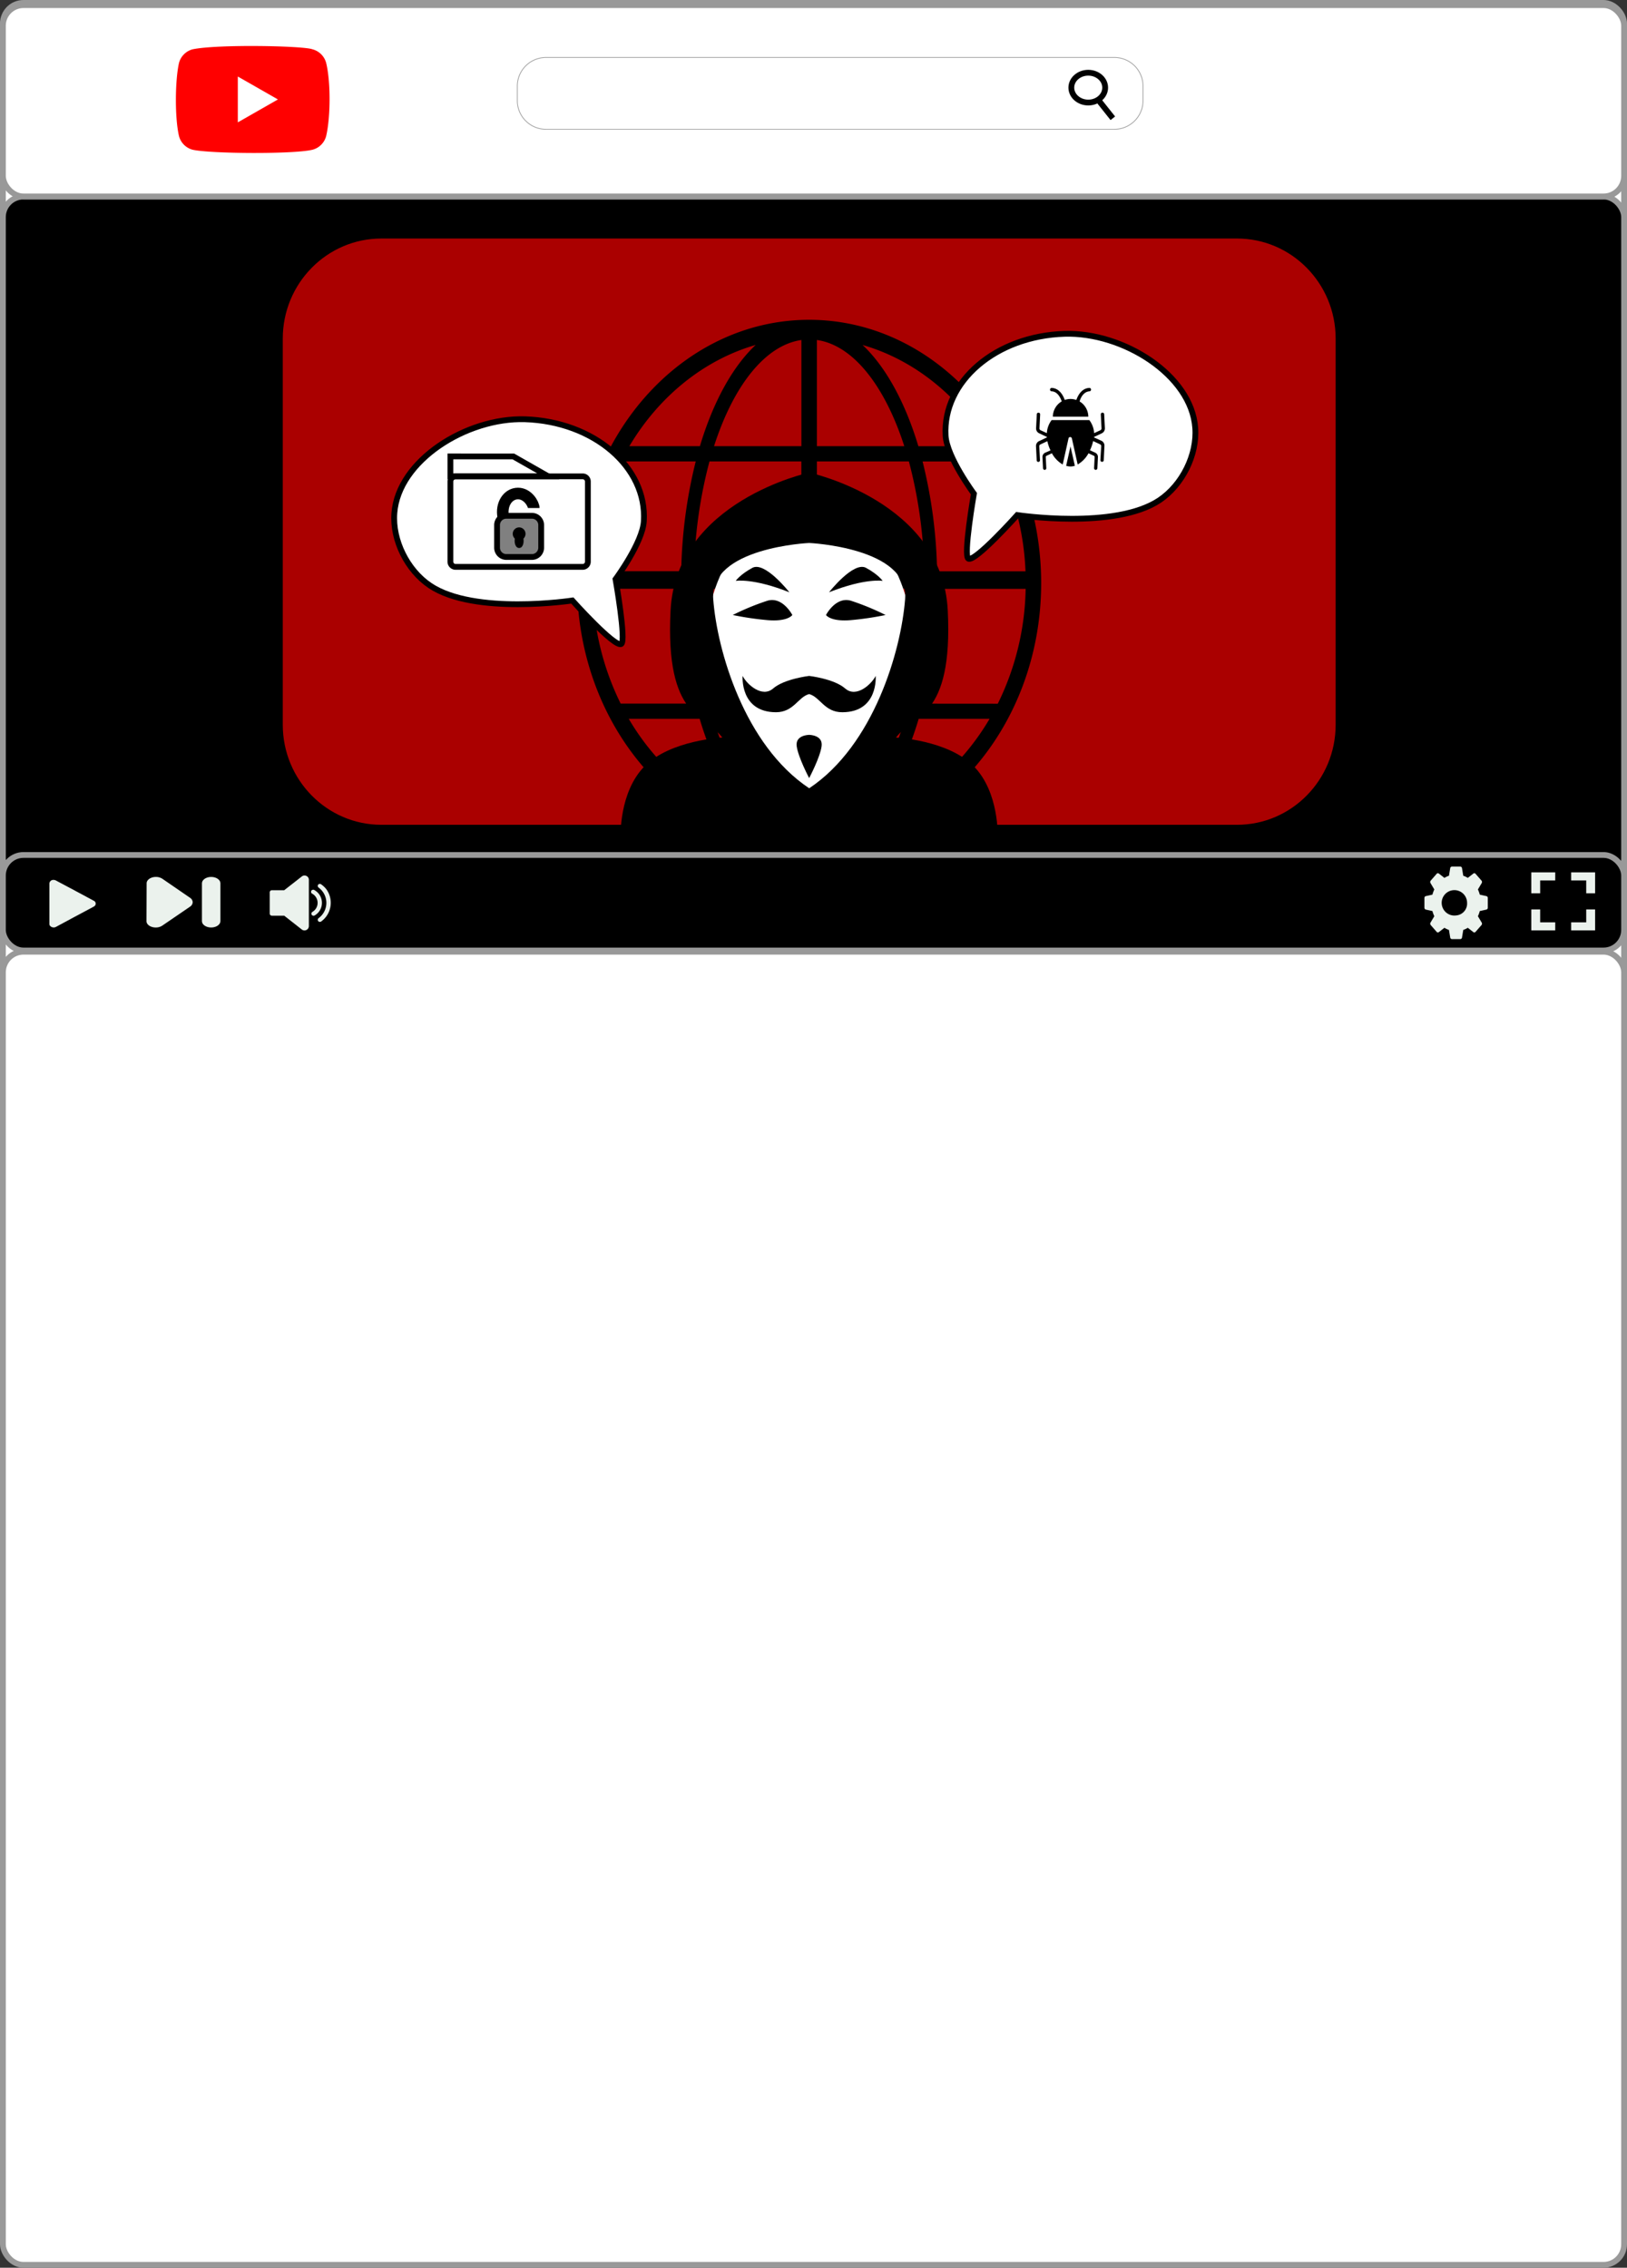 <svg xmlns="http://www.w3.org/2000/svg" viewBox="0 0 561 781.72"><rect x="0" y="0" width="561" height="781.72" fill="#333333" stroke="none"/><g id="Layer_2" data-name="Layer 2"><g id="Layer_13" data-name="Layer 13"><rect x="1" y="1" width="559" height="408.72" rx="7.09" fill="#fff" stroke="#999" stroke-miterlimit="10" stroke-width="2"/><rect x="1" y="67.75" width="559" height="235.37" rx="7.09" stroke="#999" stroke-miterlimit="10" stroke-width="2"/><rect x="1" y="1.77" width="559" height="65.95" rx="7.09" fill="#fff" stroke="#999" stroke-miterlimit="10" stroke-width="2"/><rect x="1" y="328.07" width="559" height="452.65" rx="7.09" fill="#fff" stroke="#999" stroke-miterlimit="10" stroke-width="2"/><path d="M112.44,21.61A6.6,6.6,0,0,0,107.76,17C104.7,15.78,75,15.2,66.41,17a6.6,6.6,0,0,0-4.68,4.66c-1.39,6-1.49,19.11,0,25.29a6.6,6.6,0,0,0,4.68,4.66c6.07,1.39,34.92,1.59,41.36,0a6.6,6.6,0,0,0,4.68-4.66C114,40.36,114.06,28.1,112.44,21.61Z" fill="red"/><path d="M95.83,34.28,82,26.38v15.8Z" fill="#fff"/><path d="M188.2,19.82h196a9.88,9.88,0,0,1,9.88,9.88v5a9.87,9.87,0,0,1-9.87,9.87h-196a9.88,9.88,0,0,1-9.88-9.88v-5a9.88,9.88,0,0,1,9.88-9.87Z" fill="#fff"/><path d="M384.2,19.94A9.76,9.76,0,0,1,394,29.69v5a9.76,9.76,0,0,1-9.75,9.75h-196a9.76,9.76,0,0,1-9.75-9.75v-5a9.76,9.76,0,0,1,9.75-9.75h196m0-.25h-196a10,10,0,0,0-10,10v5a10,10,0,0,0,10,10h196a10,10,0,0,0,10-10v-5a10,10,0,0,0-10-10Z" fill="#999"/><path d="M375.24,35.35c-3.22,0-5.84-2.31-5.84-5.14s2.62-5.14,5.84-5.14,5.83,2.3,5.83,5.14S378.45,35.35,375.24,35.35Z" fill="#fff"/><path d="M375.24,26.07c2.66,0,4.83,1.86,4.83,4.14s-2.17,4.14-4.83,4.14-4.84-1.86-4.84-4.14,2.17-4.14,4.84-4.14m0-2c-3.78,0-6.84,2.75-6.84,6.14s3.06,6.14,6.84,6.14,6.83-2.75,6.83-6.14-3.06-6.14-6.83-6.14Z"/><line x1="378.24" y1="33.89" x2="383.71" y2="40.77" fill="none" stroke="#000" stroke-miterlimit="10" stroke-width="2"/><rect x="1" y="294.72" width="559" height="32.93" rx="7.09" stroke="#999" stroke-miterlimit="10" stroke-width="2"/><path d="M32.33,312.52,25.82,316l-6.55,3.53a1.69,1.69,0,0,1-2-.37,1,1,0,0,1-.24-.65h0v-14a1.34,1.34,0,0,1,1.45-1.19,1.67,1.67,0,0,1,.86.23L25.82,307l6.51,3.5a1.08,1.08,0,0,1,.45,1.64A1.41,1.41,0,0,1,32.33,312.52Z" fill="#ebf2ed" fill-rule="evenodd"/><path d="M76,304.47c0-1.2-1.43-2.18-3.19-2.18s-3.18,1-3.18,2.18v13.07c0,1.21,1.42,2.18,3.18,2.18s3.19-1,3.19-2.18Z" fill="#ebf2ed"/><path d="M50.51,317.54c0,1.21,1.43,2.18,3.19,2.18a4,4,0,0,0,2.25-.64h0l9.56-6.53a1.93,1.93,0,0,0,.93-1.54,1.9,1.9,0,0,0-.93-1.54h0L56,302.93h0a4.06,4.06,0,0,0-2.25-.64c-1.76,0-3.19,1-3.19,2.18Z" fill="#ebf2ed"/><path d="M106.5,303.27v16a1.51,1.51,0,0,1-1.5,1.46,1.53,1.53,0,0,1-.94-.32L98,315.65H93.75a.74.74,0,0,1-.75-.73V307.6a.74.74,0,0,1,.75-.73H98l6.07-4.75h0a1.53,1.53,0,0,1,2.11.23A1.46,1.46,0,0,1,106.5,303.27Zm4.2,1.55a.77.77,0,0,0-1,.14.73.73,0,0,0,.15,1,6.52,6.52,0,0,1,0,10.54.73.73,0,0,0-.15,1,.76.76,0,0,0,.6.29.74.74,0,0,0,.45-.15,7.93,7.93,0,0,0,1.65-11.27A8.39,8.39,0,0,0,110.7,304.82Zm.3,6.44a5,5,0,0,0-2.52-4.39.77.77,0,0,0-1.06.09.73.73,0,0,0,.31,1.15,3.61,3.61,0,0,1,1.25,5,3.77,3.77,0,0,1-1.25,1.23.72.72,0,0,0-.25,1,.77.77,0,0,0,1,.24A5,5,0,0,0,111,311.26Z" fill="#ebf2ed"/><polygon points="531.06 303.5 536.25 303.5 536.25 300.72 528 300.72 528 307.94 531.06 307.94 531.06 303.5" fill="#ebf2ed"/><polygon points="536.25 317.94 531.06 317.94 531.06 313.5 528 313.5 528 320.72 536.25 320.72 536.25 317.94" fill="#ebf2ed"/><polygon points="546.94 317.94 541.75 317.94 541.75 320.72 550 320.72 550 313.5 546.94 313.5 546.94 317.94" fill="#ebf2ed"/><polygon points="541.75 303.5 546.94 303.5 546.94 307.94 550 307.94 550 300.72 541.75 300.72 541.75 303.5" fill="#ebf2ed"/><path d="M512.52,308.9l-2.28-.5a10.06,10.06,0,0,0-.65-1.79l1.31-2.2a.74.74,0,0,0-.07-.85l-2.06-2.36a.53.53,0,0,0-.74-.08l-1.92,1.5a7.48,7.48,0,0,0-1.57-.74l-.43-2.61a.62.62,0,0,0-.58-.55h-2.91a.63.63,0,0,0-.58.55l-.43,2.61a7.18,7.18,0,0,0-1.56.74l-1.93-1.5a.53.53,0,0,0-.74.08l-2.06,2.36a.74.74,0,0,0-.07.85l1.31,2.2a10.06,10.06,0,0,0-.65,1.79l-2.28.5a.64.64,0,0,0-.48.65v3.34a.66.66,0,0,0,.48.66l2.28.5a10,10,0,0,0,.65,1.78l-1.31,2.2a.74.74,0,0,0,.07.85l2.06,2.36a.53.53,0,0,0,.74.08l1.93-1.5a7.18,7.18,0,0,0,1.56.74l.43,2.62a.63.63,0,0,0,.58.54h2.91a.62.62,0,0,0,.58-.54l.43-2.62a7.48,7.48,0,0,0,1.57-.74l1.92,1.5a.53.53,0,0,0,.74-.08l2.06-2.36a.74.74,0,0,0,.07-.85l-1.31-2.2a10,10,0,0,0,.65-1.78l2.28-.5a.66.66,0,0,0,.48-.66v-3.34A.64.64,0,0,0,512.52,308.9Zm-10.44,6.66a4.38,4.38,0,1,1,3.78-4.34A4.09,4.09,0,0,1,502.08,315.56Z" fill="#ebf2ed"/></g><g id="Layer_4" data-name="Layer 4"><g id="Layer_9" data-name="Layer 9"><path d="M131.52,77.72h295c21.27,0,38.52,17.47,38.52,39v133.1c0,21.55-17.25,39-38.52,39h-295c-21.27,0-38.52-17.47-38.52-39V116.75C93,95.19,110.25,77.72,131.52,77.72Z" fill="#a00" stroke="#000" stroke-miterlimit="10" stroke-width="9"/><path d="M279,110.24c-44.11,0-80,40.71-80,90.74s35.9,90.74,80,90.74S359,251,359,201,323.13,110.24,279,110.24Zm-2.67,86.67h-37a159.09,159.09,0,0,1,5.3-37.85h31.68Zm0,6.05v39.57h-32A161.45,161.45,0,0,1,239.32,203Zm5.34,0h37a162.42,162.42,0,0,1-5.05,39.57h-32Zm0-6.05V159.06h31.72a159.59,159.59,0,0,1,5.29,37.85Zm0-43.1V117.2c12.52,1.76,23.46,15.87,30.14,36.61Zm-5.34,0H246.2C252.88,133,263.81,119,276.33,117.2Zm-36.44,5.25a168.29,168.29,0,0,0-5,37.85H204.41a92.53,92.53,0,0,1,9.72-37.85Zm-5,43.9a169.1,169.1,0,0,0,4.94,39.57H214a92.94,92.94,0,0,1-9.6-39.57Zm41.45,44.84v37.63c-12.73-1.8-23.79-16.32-30.45-37.63Zm5.34,0h30.46c-6.64,21.32-17.73,35.87-30.46,37.63Zm36.52-5.25A169.1,169.1,0,0,0,323.13,203h30.52a93,93,0,0,1-9.6,39.57Zm4.91-45.62a167.88,167.88,0,0,0-5-37.86h25.74a92.45,92.45,0,0,1,9.75,37.86ZM341,153.82H316.66c-4.56-15.19-11.27-27.4-19.24-34.9,18,5.18,33.46,17.84,43.58,34.89ZM260.57,118.9c-8,7.5-14.69,19.71-19.24,34.91H217C227.12,136.77,242.58,124.1,260.57,118.9ZM216.8,247.8h24.45c4.57,15.4,11.34,27.75,19.42,35.28C242.47,277.86,226.9,265,216.8,247.8Zm80.54,35.28c8.07-7.55,14.85-19.91,19.42-35.28h24.45C331.08,265,315.53,277.86,297.34,283.08Z"/><ellipse cx="279" cy="224.49" rx="35.96" ry="49.88" fill="#fff"/><path d="M335.7,264.08c-8.92-9-26.75-9.82-26.75-9.82,5.73-7.9,19.73-6.22,17.84-43.89S279,162.91,279,162.91s-45.85,9.79-47.78,47.46,12.1,36,17.84,43.89c0,0-17.84.84-26.76,9.82S214,288.43,214,288.43H344S344.62,273.08,335.7,264.08ZM279,271.72c-22.29-14.84-31.75-47.45-33.08-65.23S279,187.17,279,187.17s34.46,1.54,33.09,19.32S301.3,256.9,279,271.74Z"/><path d="M301.94,233c-1.44,2.89-6.69,7.69-10.52,4.33S279,233,279,233s-8.6,1-12.42,4.33-9.08-1.44-10.52-4.33c0,0-1,12.46,11.47,12.52,6.2,0,7.65-5.29,11.47-6.26,3.81,1,5.26,6.28,11.46,6.26C302.94,245.48,301.94,233,301.94,233Z"/><path d="M279,253.32s-4.78,0-4.3,3.84,4.3,11.06,4.3,11.06,3.83-7.22,4.3-11.06S279,253.32,279,253.32Z"/><path d="M273.2,212s-3.34-6.47-8.6-4.92A86.36,86.36,0,0,0,252.66,212a105.34,105.34,0,0,0,12,1.77C271.67,214.37,273.2,212,273.2,212Z"/><path d="M284.81,212s3.34-6.47,8.6-4.92A86.36,86.36,0,0,1,305.35,212a106,106,0,0,1-12,1.77C286.33,214.37,284.81,212,284.81,212Z"/><path d="M272.18,204.17s-8.44-10.78-12.77-8.42-5.73,4.49-5.73,4.49S259.59,199.18,272.18,204.17Z"/><path d="M285.85,204.17s8.44-10.78,12.77-8.42,5.72,4.49,5.72,4.49S298.42,199.18,285.85,204.17Z"/><path d="M326.05,150.18c.43,7.42,9.76,20,9.76,20s-3.72,21.41-1.92,22.41c2.27,1.26,16.87-15.05,16.87-15.05s33.73,5.16,49.07-5.14c7.84-5.29,13-15.61,12.29-24.93-1.31-18.23-24.91-33-45-32.4C343.35,115.78,325,131.52,326.05,150.18Z" fill="#fff" stroke="#000" stroke-miterlimit="10" stroke-width="2"/><path d="M222,179.66c-.43,7.42-9.76,20-9.76,20S216,221,214.2,222c-2.26,1.26-16.86-15-16.86-15s-33.73,5.15-49.07-5.15c-7.84-5.27-13-15.61-12.3-24.92,1.32-18.23,24.92-33,45-32.41C204.74,145.27,223.13,161,222,179.66Z" fill="#fff" stroke="#000" stroke-miterlimit="10" stroke-width="2"/><path d="M357.22,153.85l.24,4.8a.58.58,0,0,0,.58.59h0a.59.59,0,0,0,.55-.59l-.24-4.8a.66.66,0,0,1,.39-.65l2.39-1.12a14.32,14.32,0,0,0,1.09,3.17l-1.86.81a1.61,1.61,0,0,0-.91,1.53l.19,3.82a.58.58,0,0,0,.58.56h0a.57.57,0,0,0,.55-.61h0l-.19-3.83a.43.43,0,0,1,.24-.4l1.88-.88a10,10,0,0,0,3.73,3.87l2-9a.58.58,0,0,1,.58-.46.59.59,0,0,1,.58.46l2,9a10,10,0,0,0,3.73-3.87l1.88.87a.46.46,0,0,1,.24.41l-.19,3.82a.58.58,0,0,0,.55.62h0a.59.59,0,0,0,.58-.56l.19-3.82a1.6,1.6,0,0,0-.91-1.53l-1.83-.85a14.32,14.32,0,0,0,1.09-3.17l2.4,1.12a.7.7,0,0,1,.39.65l-.29,4.8a.58.58,0,0,0,.58.59h0a.58.58,0,0,0,.58-.59l.23-4.8A1.86,1.86,0,0,0,379.9,152l-2.67-1.21v-.17l2.68-1.26a1.86,1.86,0,0,0,1.06-1.76l-.24-4.8a.6.6,0,0,0-.61-.56.59.59,0,0,0-.55.62l.24,4.8a.68.68,0,0,1-.39.65l-2.16,1a8.25,8.25,0,0,0-1.65-4.5h-13a8.17,8.17,0,0,0-1.65,4.5l-2.17-1a.68.68,0,0,1-.38-.65l.24-4.8a.58.58,0,1,0-1.16-.06l-.24,4.8a1.83,1.83,0,0,0,1.06,1.76l2.67,1.26v.17l-2.69,1.26A1.86,1.86,0,0,0,357.22,153.85Z"/><path d="M375.69,134.89a.59.59,0,0,0,0-1.17c-2.84.07-4.12,2.86-4.56,4.16a5.93,5.93,0,0,0-2-.35,6.12,6.12,0,0,0-2,.34c-.45-1.31-1.74-4.08-4.56-4.15h0a.59.59,0,0,0,0,1.17c2.17.06,3.19,2.47,3.52,3.47a6.19,6.19,0,0,0-3.06,5.29h12.23a6.2,6.2,0,0,0-3-5.26C372.5,137.39,373.51,135,375.69,134.89Z"/><path d="M369.11,153.89l-1.49,6.67a4.71,4.71,0,0,0,3,0Z"/><path d="M157.07,164.21h43.85a1.78,1.78,0,0,1,1.78,1.8v27.6a1.79,1.79,0,0,1-1.78,1.8H157.07a1.79,1.79,0,0,1-1.77-1.8V166A1.78,1.78,0,0,1,157.07,164.21Z" fill="#fff" stroke="#000" stroke-miterlimit="10" stroke-width="2"/><path d="M189.09,164.22H155.3v-6.88H177Z" fill="none" stroke="#000" stroke-miterlimit="10" stroke-width="2"/><path d="M174.57,177.8h8.85A3.19,3.19,0,0,1,186.6,181v7.78a3.2,3.2,0,0,1-3.18,3.22h-8.85a3.2,3.2,0,0,1-3.18-3.22V181A3.19,3.19,0,0,1,174.57,177.8Z" fill="gray" stroke="#000" stroke-miterlimit="10" stroke-width="2"/><ellipse cx="179" cy="184.02" rx="1.21" ry="1.23" stroke="#000" stroke-miterlimit="10" stroke-width="2"/><ellipse cx="179" cy="186.41" rx="0.55" ry="1.5" stroke="#000" stroke-miterlimit="10" stroke-width="2"/><path d="M173.53,178.23c-.87-4.46,1.66-8.11,5.08-8.11s5.43,3.68,5.43,5" fill="none" stroke="#000" stroke-miterlimit="10" stroke-width="4"/></g></g></g></svg>